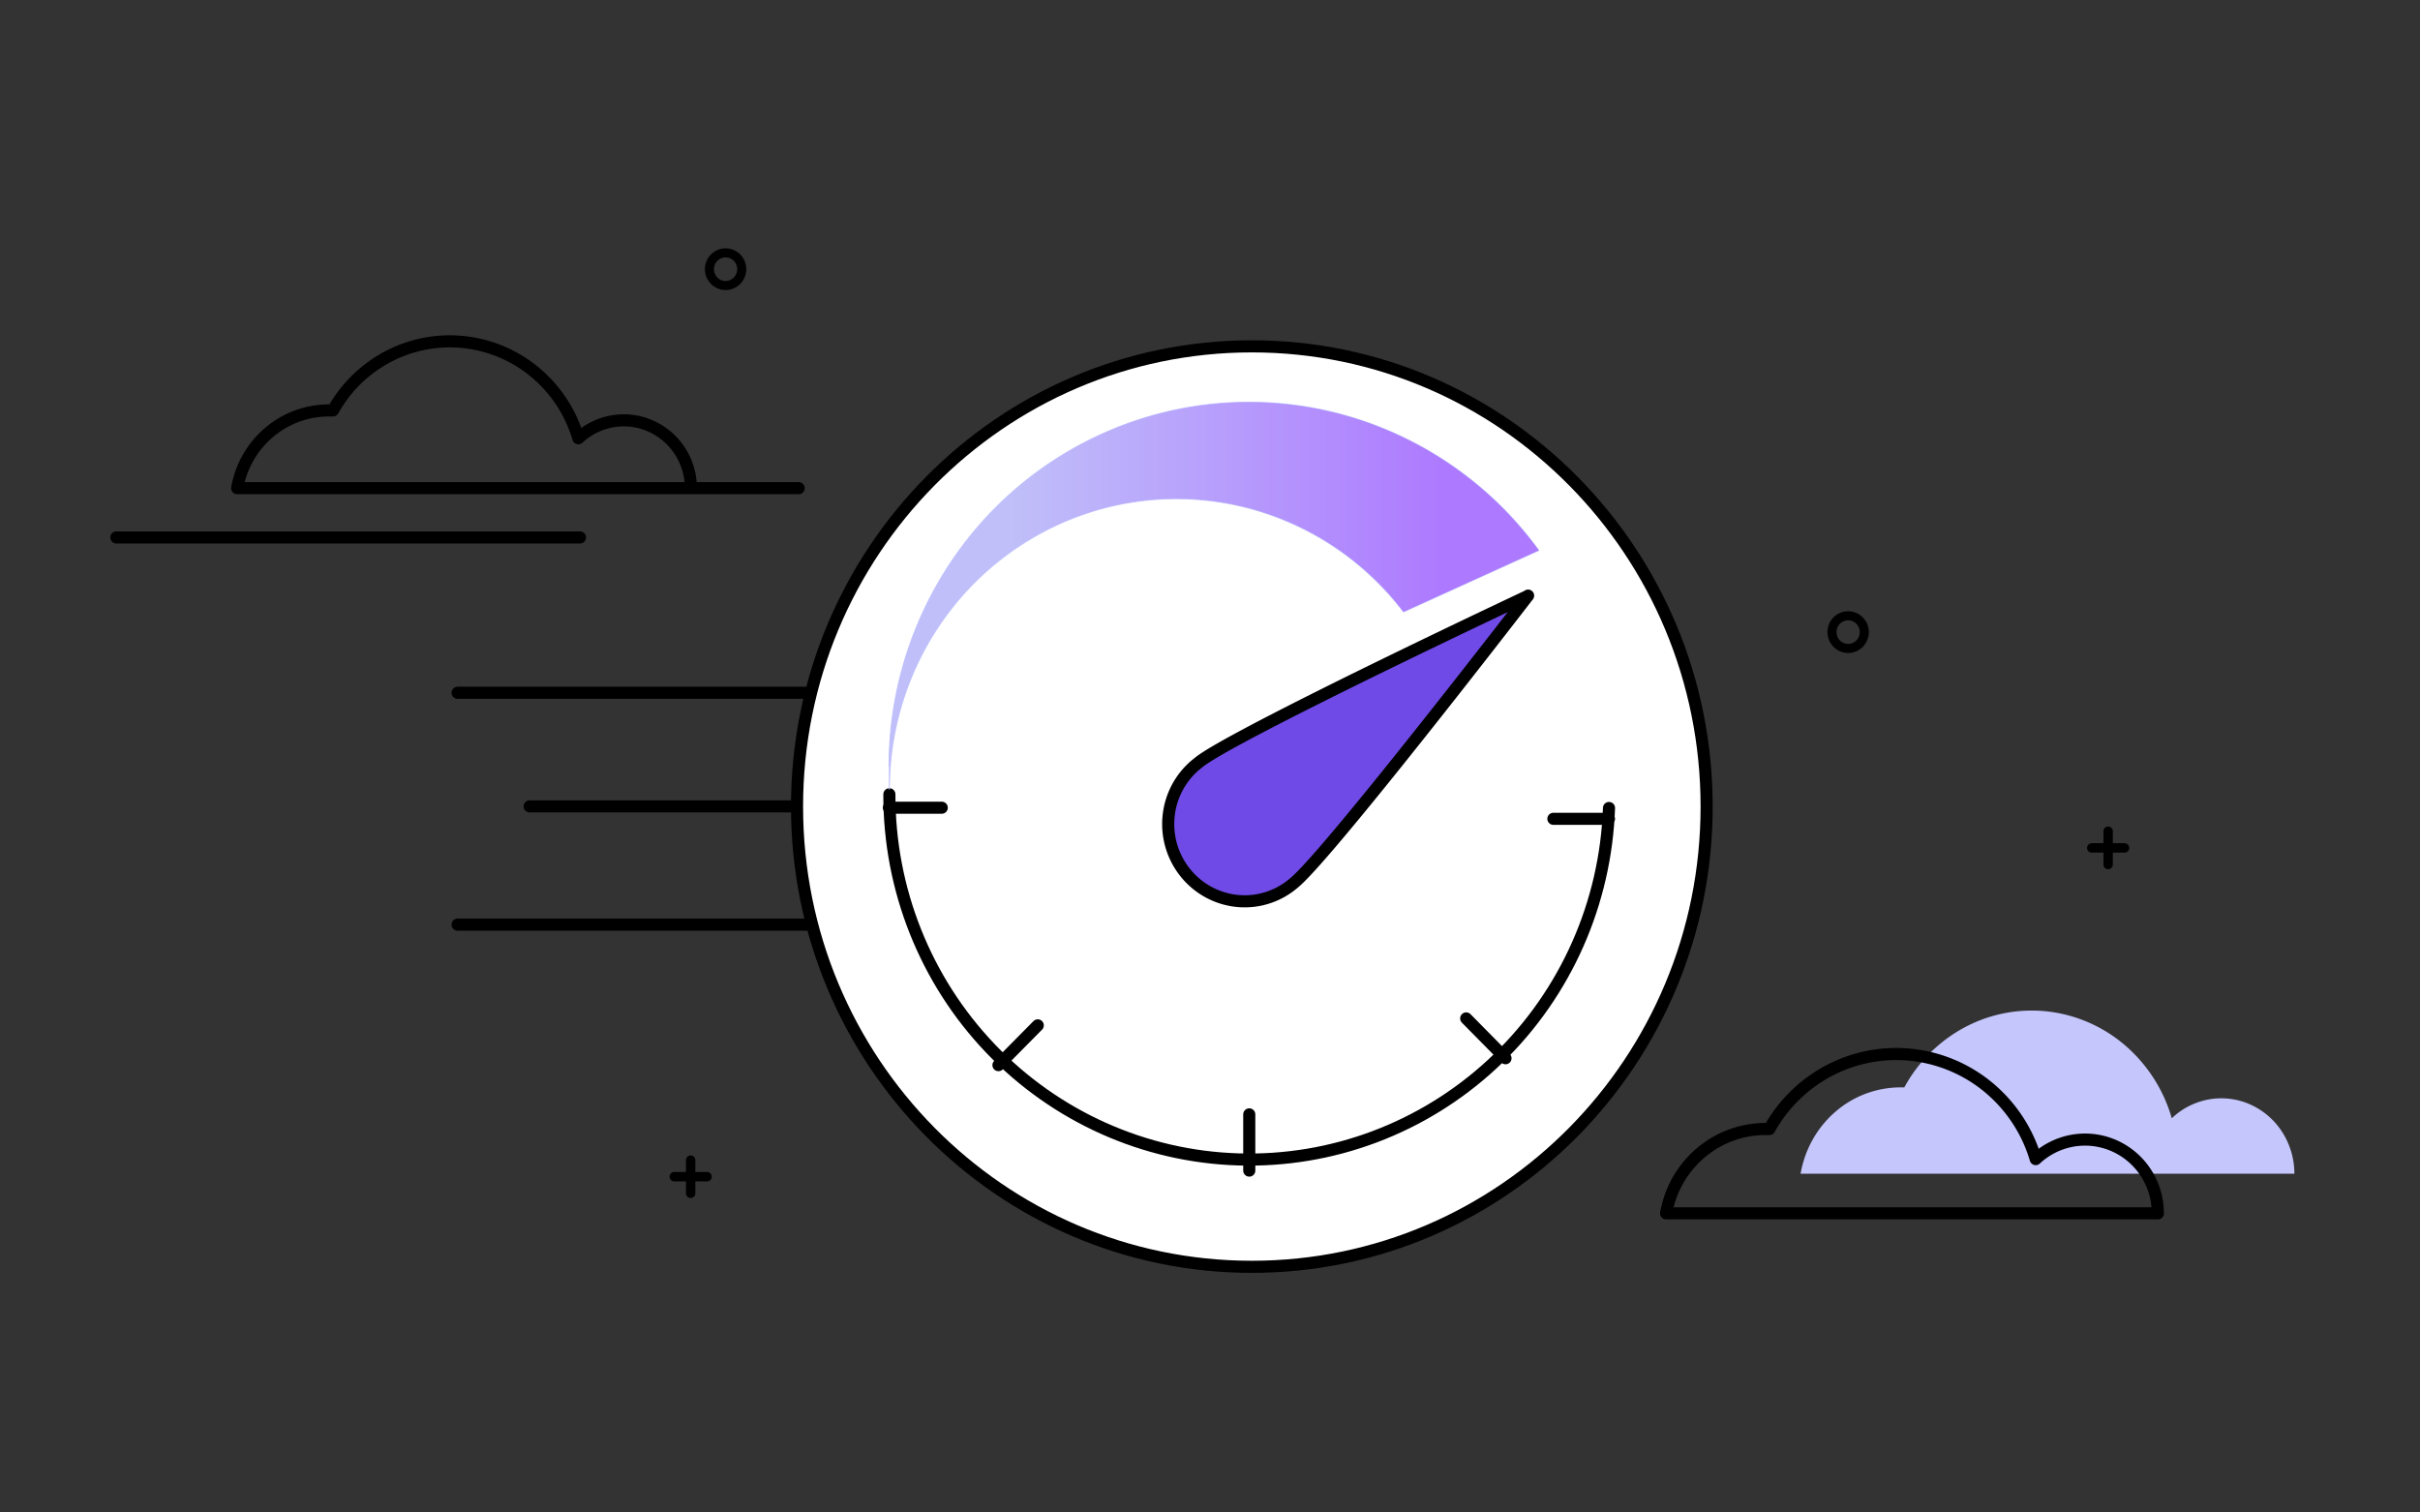 <svg width="200" height="125" xmlns="http://www.w3.org/2000/svg"><rect width="100%" height="100%" fill="#333333" stroke="none"/><path fill="#c4c6fc" d="M189.618 97.002h-40.809c.345-2 1.361-3.81 2.87-5.115a8.227 8.227 0 0 1 5.382-2.02h.321a12.254 12.254 0 0 1 5.02-4.979 11.764 11.764 0 0 1 6.851-1.293 11.897 11.897 0 0 1 6.404 2.824 12.503 12.503 0 0 1 3.83 6.001 5.963 5.963 0 0 1 3.095-1.564 5.87 5.87 0 0 1 3.421.438 6.09 6.09 0 0 1 2.631 2.298 6.372 6.372 0 0 1 .984 3.408v.002Z"/><path fill="none" stroke="#000" stroke-linecap="round" stroke-linejoin="round" d="M76.165 66.643H43.774M70.207 76.416H37.816M70.207 57.254H37.816M178.338 100.276h-40.642a8.466 8.466 0 0 1 2.856-4.996 8.288 8.288 0 0 1 5.361-1.974h.318a12.092 12.092 0 0 1 4.999-4.86 11.912 11.912 0 0 1 6.819-1.261 11.962 11.962 0 0 1 6.376 2.753 12.19 12.19 0 0 1 3.816 5.856 5.989 5.989 0 0 1 3.084-1.528 5.951 5.951 0 0 1 3.408.428 6.036 6.036 0 0 1 2.621 2.245c.639.99.979 2.148.978 3.33l.006.007Z"/><path fill="none" stroke="#000" stroke-width=".75" stroke-linecap="round" stroke-linejoin="round" d="M152.738 53.591c.737 0 1.335-.604 1.335-1.35 0-.745-.598-1.35-1.335-1.35s-1.334.605-1.334 1.35c0 .746.597 1.35 1.334 1.35Z"/><path stroke="#000" stroke-width=".177" stroke-linecap="round" stroke-linejoin="round" d="M174.224 71.749a.294.294 0 0 1-.275-.188.328.328 0 0 1-.021-.117v-2.729a.299.299 0 1 1 .597 0v2.74a.303.303 0 0 1-.301.294h0Z"/><path stroke="#000" stroke-width=".177" stroke-linecap="round" stroke-linejoin="round" d="M175.879 70.08a.298.298 0 0 1-.295.298h-2.709a.295.295 0 0 1-.301-.299.3.3 0 0 1 .301-.304h2.709a.29.29 0 0 1 .21.09.289.289 0 0 1 .085.215Z"/><path fill="#fff" stroke="#000" stroke-linecap="round" stroke-linejoin="round" d="M141.044 66.66c0 21.012-16.834 38.036-37.587 38.036-20.754 0-37.587-17.024-37.587-38.036 0-21.013 16.833-38.036 37.587-38.036 20.753 0 37.587 17.023 37.587 38.036Z"/><path fill="none" stroke="#000" stroke-linecap="round" stroke-linejoin="round" d="m132.975 66.775-.034.724c-.454 7.824-3.906 15.16-9.622 20.45-5.717 5.288-13.247 8.112-20.99 7.87-7.742-.242-15.086-3.53-20.47-9.165-5.383-5.636-8.382-13.174-8.357-21.011M103.245 92.097v4.648M128.379 67.672h4.594M121.173 84.167l3.248 3.292M85.766 84.742l-3.249 3.287"/><path fill="none" stroke="#000" stroke-width=".75" stroke-linecap="round" stroke-linejoin="round" d="M59.966 23.596c.737 0 1.334-.605 1.334-1.35 0-.746-.597-1.35-1.334-1.35-.737 0-1.335.604-1.335 1.35 0 .745.598 1.35 1.335 1.35Z"/><path fill="none" stroke="#000" stroke-linecap="round" stroke-linejoin="round" d="M9.618 44.418h38.314M57.08 40.345H19.602a7.806 7.806 0 0 1 2.651-4.62 7.64 7.64 0 0 1 4.97-1.804h.295a11.144 11.144 0 0 1 4.607-4.478 10.974 10.974 0 0 1 6.284-1.162 11.02 11.02 0 0 1 5.875 2.54 11.227 11.227 0 0 1 3.513 5.398 5.522 5.522 0 0 1 2.842-1.403 5.49 5.49 0 0 1 3.139.396 5.566 5.566 0 0 1 2.415 2.067c.59.911.904 1.976.906 3.066h-.017ZM27.69 40.345h38.315"/><path stroke="#000" stroke-width=".177" stroke-linecap="round" stroke-linejoin="round" d="M57.08 98.922a.298.298 0 0 1-.277-.188.309.309 0 0 1-.023-.116v-2.741a.302.302 0 0 1 .186-.278.293.293 0 0 1 .115-.02.293.293 0 0 1 .273.184.303.303 0 0 1 .022.114v2.735a.301.301 0 0 1-.18.286.292.292 0 0 1-.115.024h0Z"/><path stroke="#000" stroke-width=".177" stroke-linecap="round" stroke-linejoin="round" d="M58.733 97.25a.301.301 0 0 1-.186.278.293.293 0 0 1-.115.021h-2.708a.293.293 0 0 1-.21-.087.3.3 0 0 1-.086-.212.3.3 0 0 1 .181-.281.292.292 0 0 1 .115-.023h2.731a.3.3 0 0 1 .198.097c.052.056.08.13.08.207h0Z"/><path fill="#c3c5ff" d="M73.502 65.207A24.182 24.182 0 0 1 77.93 51.24a23.733 23.733 0 0 1 11.637-8.746 23.446 23.446 0 0 1 14.495-.257 23.704 23.704 0 0 1 11.932 8.33l11.176-5.08a29.76 29.76 0 0 0-14.9-10.817 29.413 29.413 0 0 0-18.338.08 29.768 29.768 0 0 0-14.807 10.947 30.336 30.336 0 0 0-5.647 17.654"/><path fill="none" stroke="#c2c6ff" stroke-width=".089" stroke-linecap="round" stroke-linejoin="round" d="M73.502 65.207A24.182 24.182 0 0 1 77.93 51.24a23.733 23.733 0 0 1 11.637-8.746 23.446 23.446 0 0 1 14.495-.257 23.704 23.704 0 0 1 11.932 8.33l11.176-5.08a29.76 29.76 0 0 0-14.9-10.817 29.413 29.413 0 0 0-18.338.08 29.768 29.768 0 0 0-14.807 10.947 30.336 30.336 0 0 0-5.647 17.654"/><linearGradient id="a" x1="119.678" y1="49.225" x2="83.557" y2="49.225" gradientUnits="userSpaceOnUse"><stop offset="0" stop-color="#ad79ff"/><stop offset="1" stop-color="#c0bff9"/></linearGradient><path fill="url(#a)" d="M73.502 65.207A24.182 24.182 0 0 1 77.93 51.24a23.733 23.733 0 0 1 11.637-8.746 23.446 23.446 0 0 1 14.495-.257 23.703 23.703 0 0 1 11.932 8.33l11.176-5.08a29.762 29.762 0 0 0-14.9-10.817 29.415 29.415 0 0 0-18.338.08 29.769 29.769 0 0 0-14.807 10.947 30.336 30.336 0 0 0-5.647 17.654"/><path fill="#6f4ae7" stroke="#000" stroke-linecap="round" stroke-linejoin="round" d="M126.289 49.225c-7.895 10.22-17.318 22.106-19.34 23.736a6.22 6.22 0 0 1-4.654 1.502 6.264 6.264 0 0 1-2.394-.722c-.742-.399-1.4-.944-1.931-1.604a6.417 6.417 0 0 1-1.384-4.748c.094-.844.354-1.66.765-2.399.41-.739.964-1.387 1.627-1.906l.107-.087c2.022-1.63 15.584-8.272 27.193-13.75l.011-.022Z"/><path fill="none" stroke="#000" stroke-linecap="round" stroke-linejoin="round" d="M73.459 66.754h4.372"/></svg>